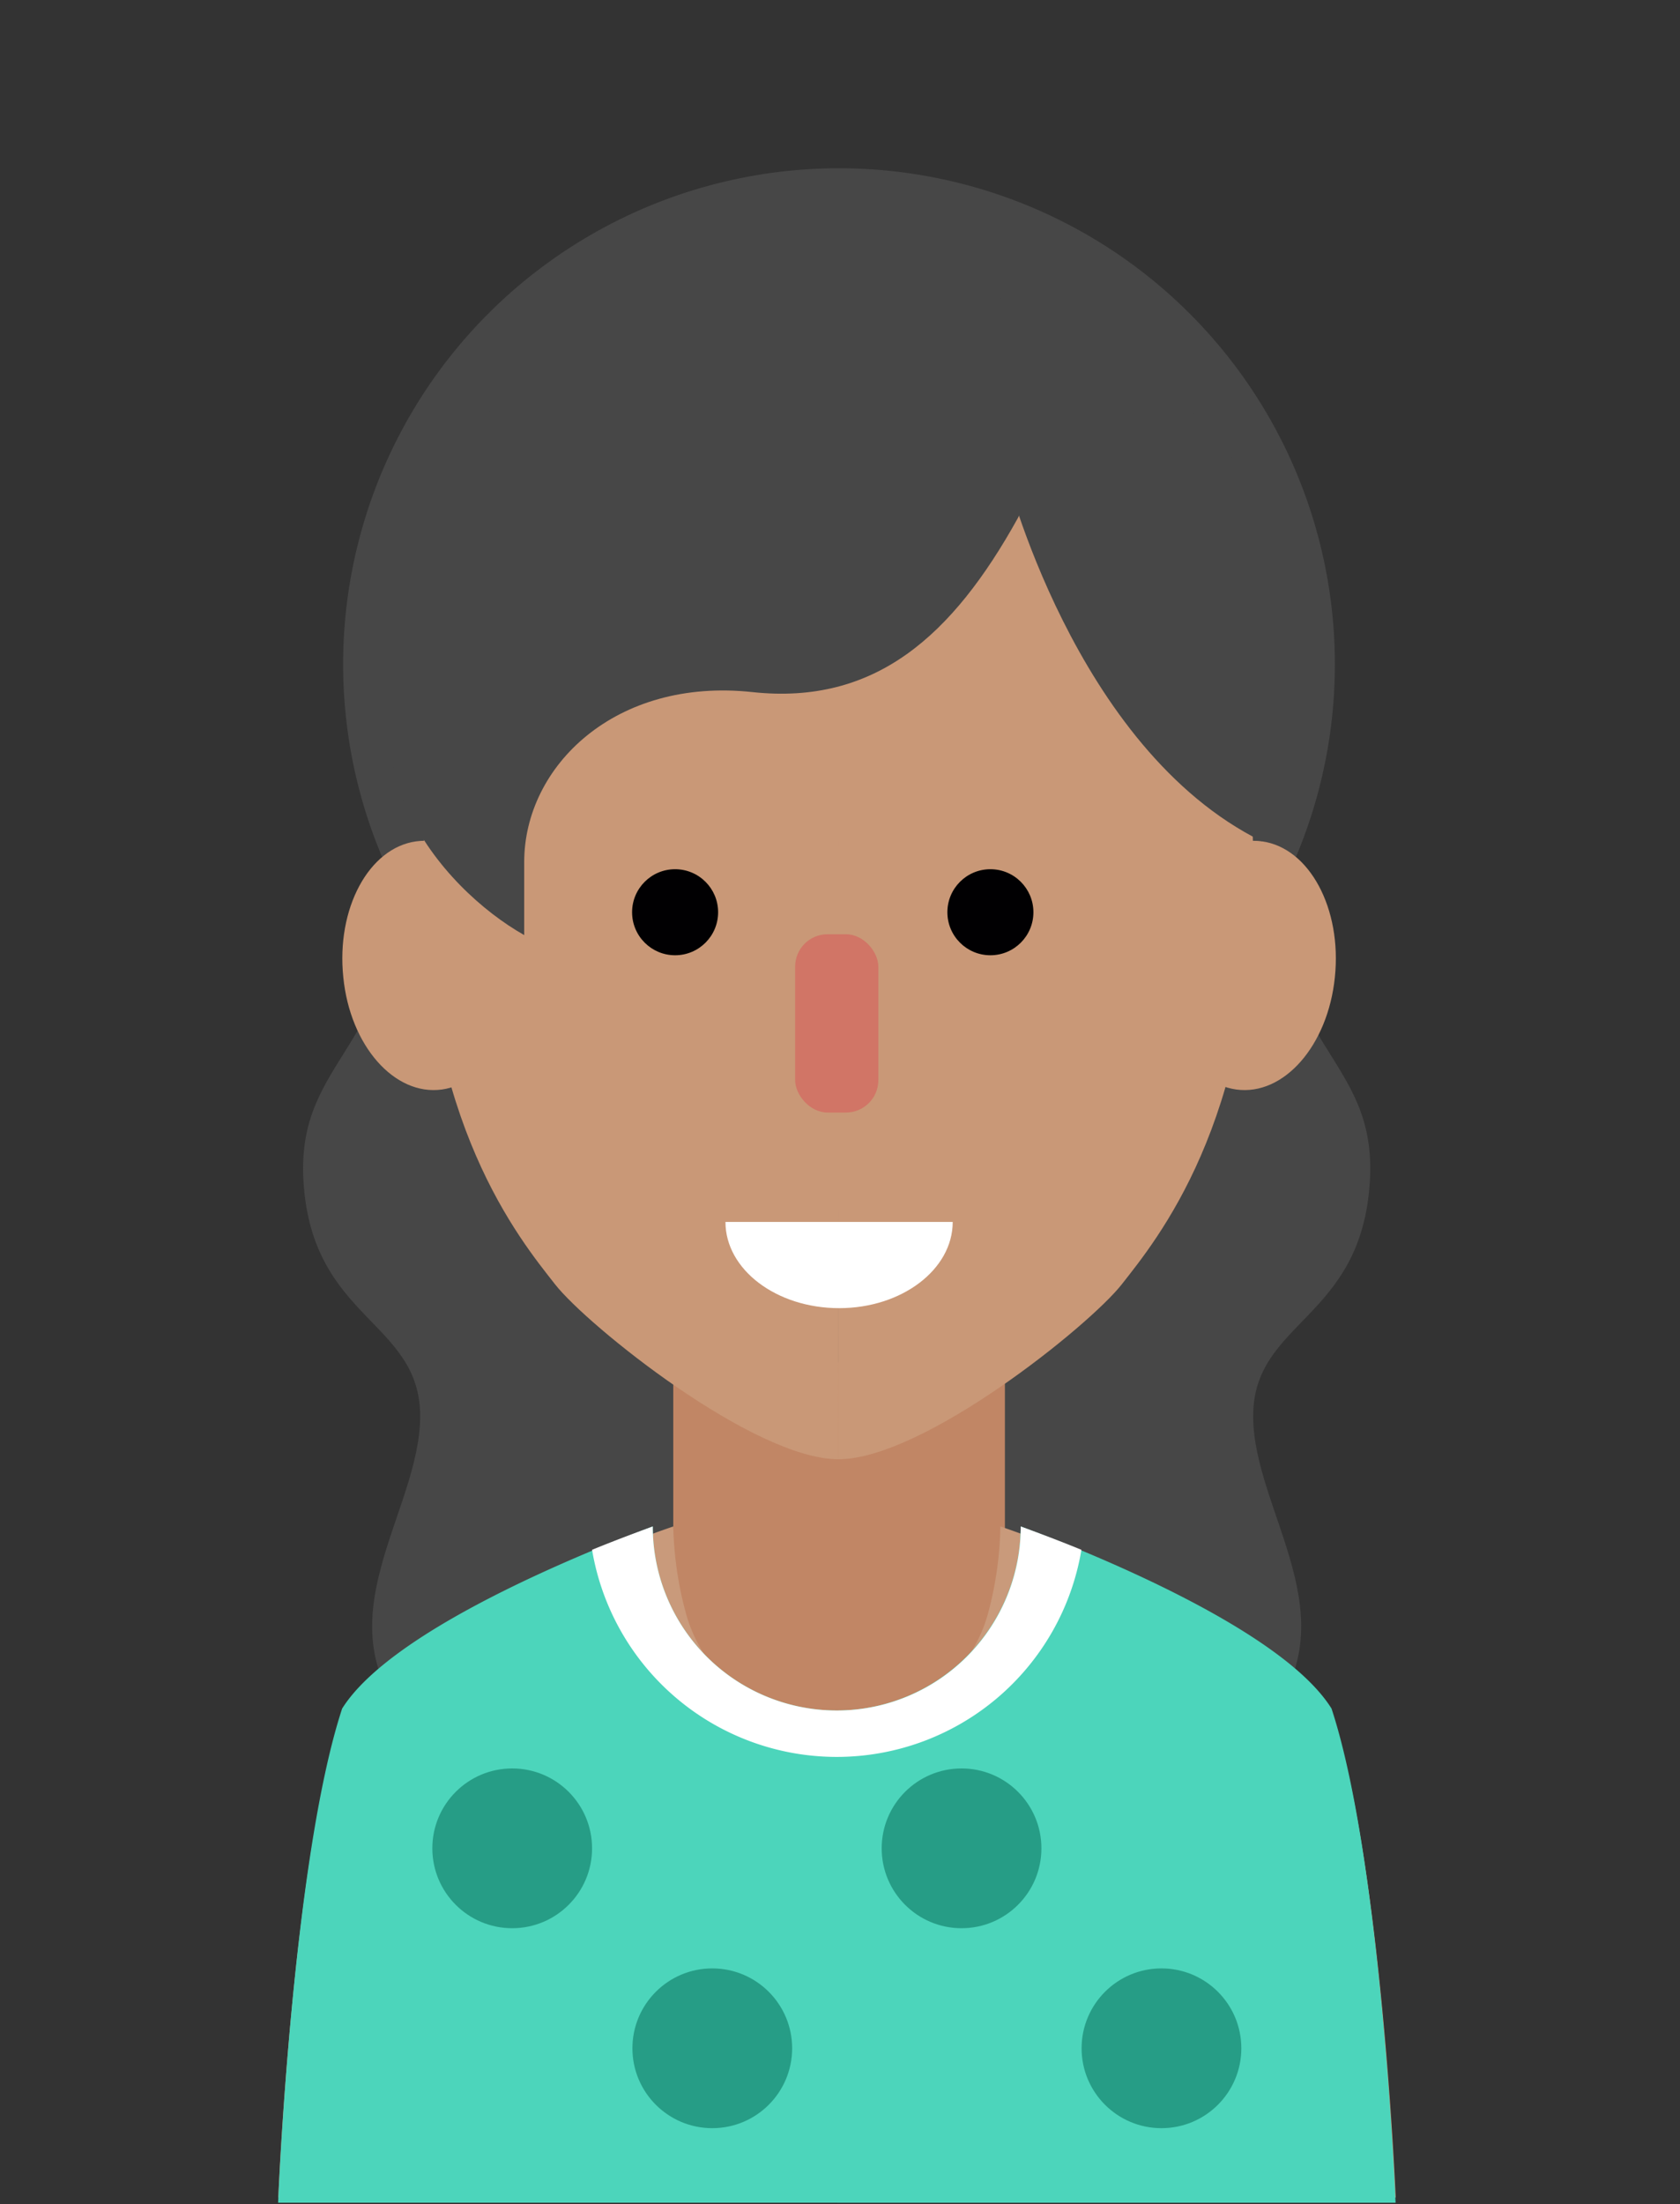 <svg id="Layer_1" data-name="Layer 1" xmlns="http://www.w3.org/2000/svg" viewBox="0 0 100.76 132.17"><rect x="0" y="0" width="100.76" height="132.17" fill="#333333" stroke="none"/><defs><style>.cls-1{fill:#474747;}.cls-2{fill:#c18665;}.cls-3{fill:#c99877;}.cls-4{fill:#c99a7b;}.cls-5{fill:#fff;}.cls-6{fill:#4cd5bb;}.cls-7{fill:#010002;}.cls-8{fill:#d17566;}.cls-9{fill:#269d86;}</style></defs><path class="cls-1" d="M24,51.61c0,11.38-6.24,11.67-5.8,19.21.5,8.34,7,8.36,7,14.1s-6,12.16-.68,18.34H50.21V33.67Z"/><path class="cls-1" d="M76.37,51.61c0,11.38,6.24,11.67,5.79,19.21-.49,8.34-7,8.36-7,14.1s6,12.16.68,18.34H50.19V33.67Z"/><path class="cls-1" d="M80.06,39.84A29.74,29.74,0,1,0,50.33,69.57,29.73,29.73,0,0,0,80.06,39.84Z"/><polygon class="cls-2" points="60.27 103.51 50.2 131.76 40.38 103.51 40.38 81.7 60.27 81.7 60.27 103.51"/><path class="cls-3" d="M50.33,21.24c-9.66,0-24.94,5.49-24.94,31.22,0,14.86,5.79,21.86,7.9,24.55,1.94,2.48,11.91,10.49,17,10.49Z"/><path class="cls-3" d="M20.59,58.6c-.43-4.12,1.53-7.76,4.37-8.15s5.49,2.62,5.92,6.73-1.54,7.76-4.38,8.15S21,62.71,20.59,58.6Z"/><path class="cls-3" d="M50.25,21.24c9.66,0,24.93,5.49,24.93,31.22,0,14.86-5.79,21.86-7.9,24.55-1.94,2.48-11.91,10.49-17,10.49Z"/><path class="cls-3" d="M80.06,58.6c.43-4.12-1.53-7.76-4.37-8.15s-5.49,2.62-5.92,6.73,1.54,7.76,4.38,8.15S79.64,62.71,80.06,58.6Z"/><path class="cls-4" d="M50.2,131.77V104.59s-7.42-1.84-9.06-7.85a21.48,21.48,0,0,1-.76-5.21S24.15,97,20.53,102.68c-3,9-3.84,29.09-3.84,29.09Z"/><path class="cls-4" d="M50.2,131.77V104.59s7.42-1.84,9.06-7.85A21.48,21.48,0,0,0,60,91.53S76.25,97,79.87,102.68c3,9,3.84,29.09,3.84,29.09Z"/><path class="cls-5" d="M50.33,78.44c3.76,0,6.81-2.32,6.81-5.17H43.51C43.51,76.12,46.56,78.44,50.33,78.44Z"/><path class="cls-1" d="M48.92,13.84c-17.65,0-23,15.46-23,22.58-6.4,8.9.58,16.86,5.52,19.65V51.69c0-5.75,5.47-11.08,13.69-10.19,7.36.79,12-3.37,15.92-10.44C65.86,21.58,59.83,13.84,48.92,13.84Z"/><path class="cls-1" d="M60.27,28.15s4.13,16.74,15.42,22.3c2-15.06,3.2-11.89,0-19.81S60.27,16.83,60.27,16.83Z"/><path class="cls-6" d="M79.86,102.45c-3-4.81-14.81-9.49-18.64-10.92a11,11,0,0,1-22.07,0C35.32,93,23.54,97.64,20.52,102.45c-3,9.14-3.84,29.63-3.84,29.63h67S82.87,111.59,79.86,102.45Z"/><path class="cls-6" d="M83.7,132.08s-.83-20.34-3.84-29.41c-3-4.77-14.81-9.42-18.64-10.83a11.1,11.1,0,0,1-11,10.74v29.5Z"/><path class="cls-5" d="M35.51,92.93a14.88,14.88,0,0,0,29.35,0c-1.49-.61-2.77-1.08-3.64-1.4a11,11,0,0,1-22.07,0C38.28,91.85,37,92.32,35.51,92.93Z"/><circle class="cls-7" cx="40.49" cy="54.7" r="2.58"/><circle class="cls-7" cx="59.4" cy="54.7" r="2.58"/><rect class="cls-8" x="47.69" y="56.02" width="4.99" height="10.69" rx="1.94"/><circle class="cls-9" cx="30.72" cy="110.83" r="4.79"/><circle class="cls-9" cx="42.72" cy="122.82" r="4.79"/><circle class="cls-9" cx="57.67" cy="110.83" r="4.79"/><circle class="cls-9" cx="69.66" cy="122.82" r="4.79"/></svg>